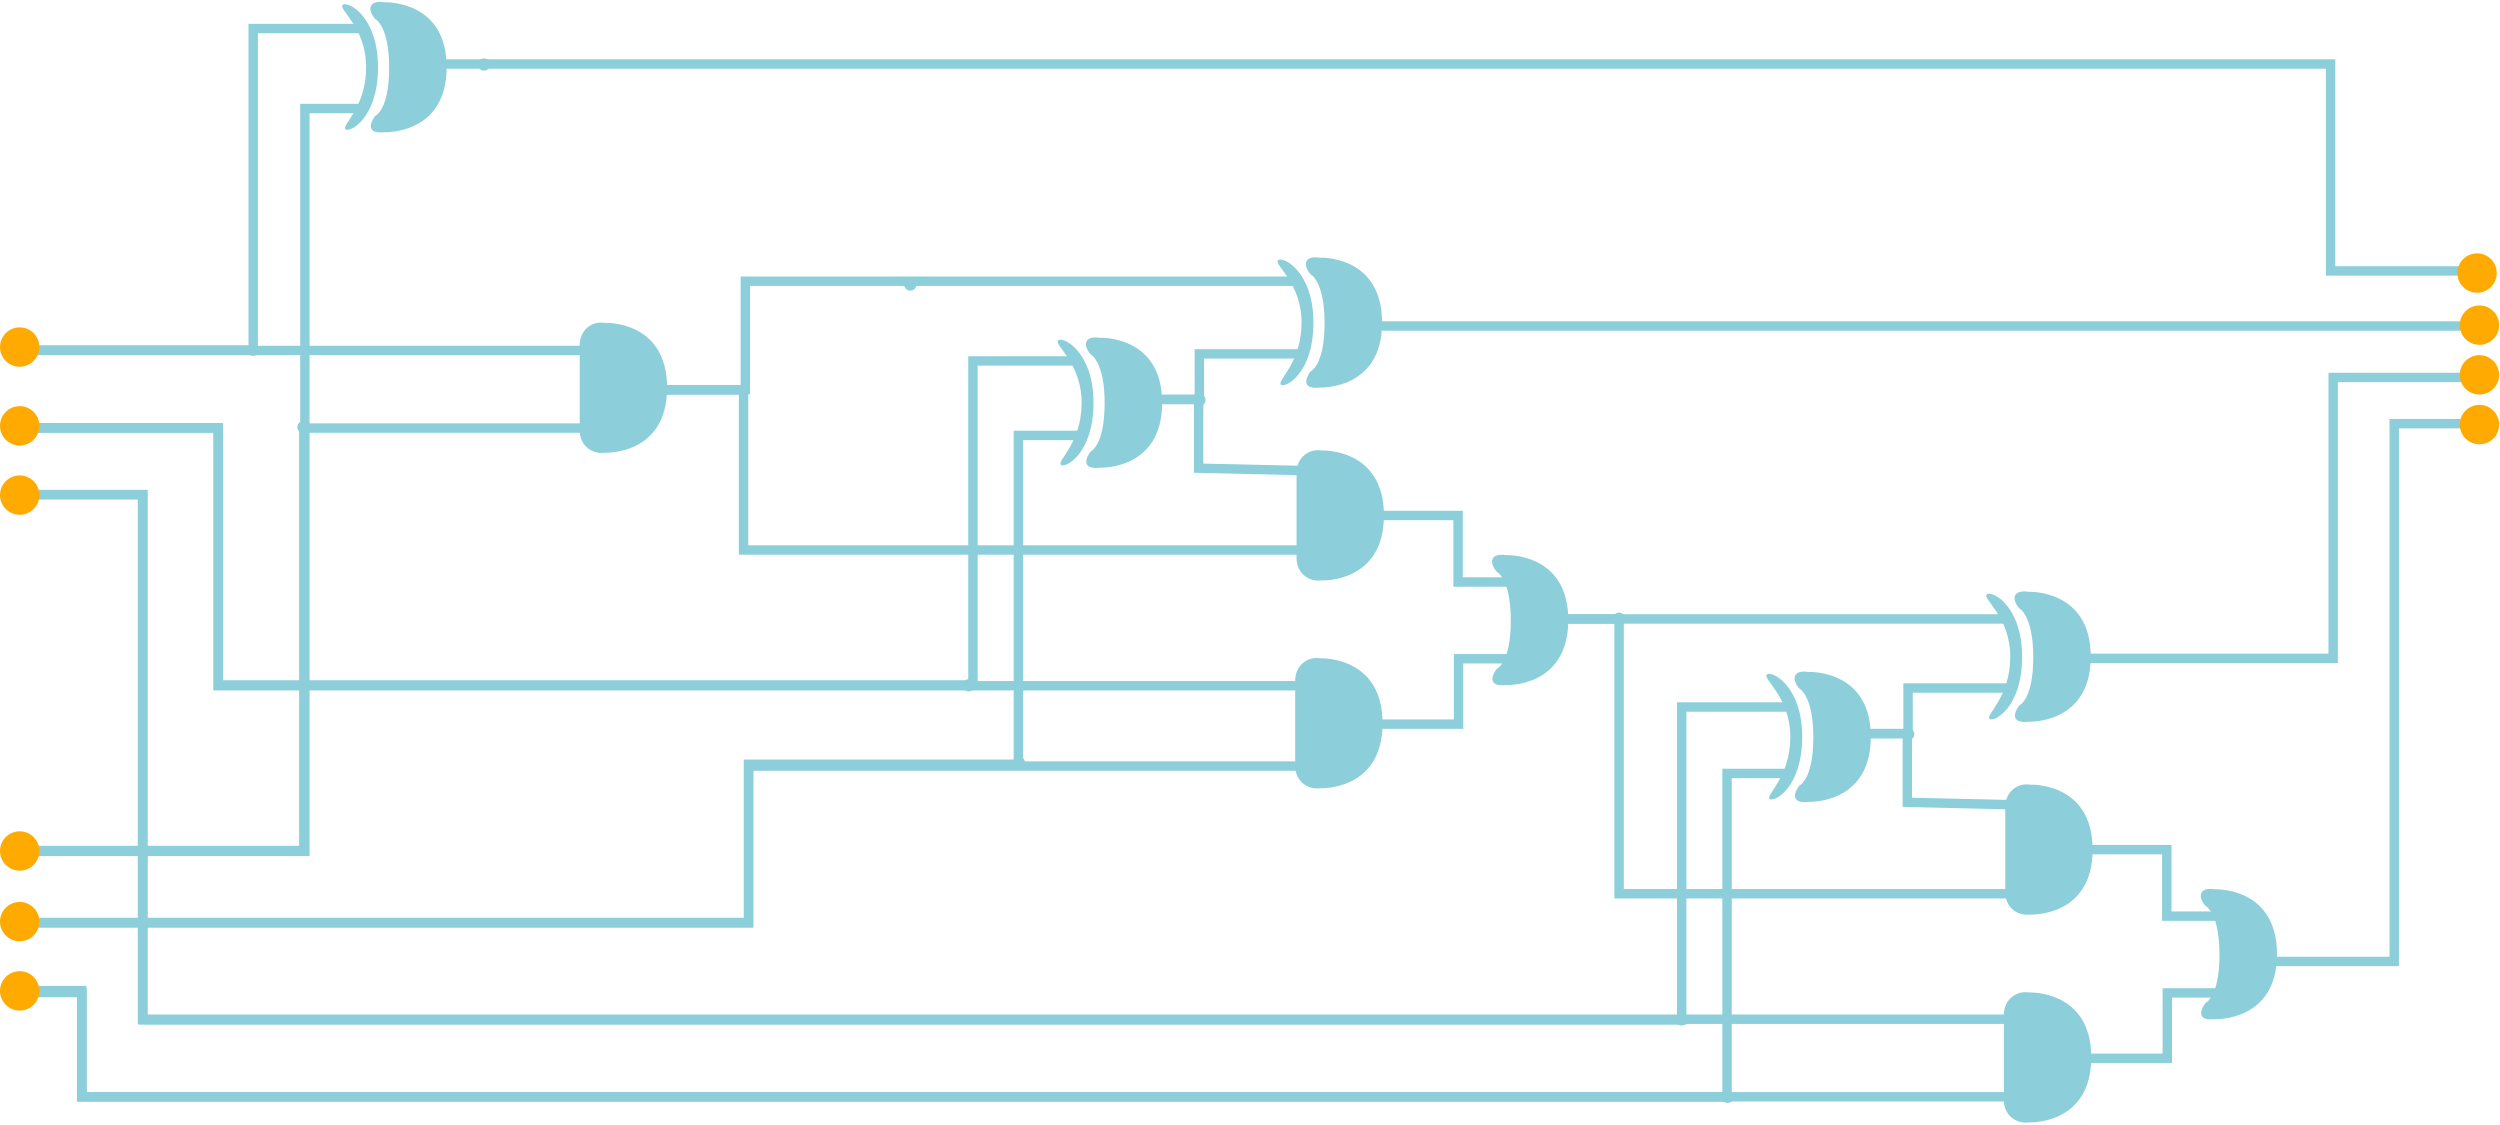 <?xml version="1.0" encoding="UTF-8" standalone="no"?>
<svg width="798px" height="359px" viewBox="0 0 798 359" version="1.1" xmlns="http://www.w3.org/2000/svg" xmlns:xlink="http://www.w3.org/1999/xlink">
    <!-- Generator: Sketch 3.8.3 (29802) - http://www.bohemiancoding.com/sketch -->
    <title>Group</title>
    <desc>Created with Sketch.</desc>
    <defs></defs>
    <g id="Page-1" stroke="none" stroke-width="1" fill="none" fill-rule="evenodd">
        <g id="Group">
            <polyline id="wire" stroke="#8CCED9" stroke-width="3" points="487.332 197.58 516.811 197.58 516.811 285.291 645.605 285.291"></polyline>
            <path d="M486.667,197.568 L640.51,197.568" id="wire" stroke="#8CCED9" stroke-width="3"></path>
            <polyline id="wire" stroke="#8CCED9" stroke-width="3" points="652.245 271.204 691.64 271.204 691.64 292.429 714.785 292.429"></polyline>
            <polyline id="wire" stroke="#8CCED9" stroke-width="3" points="653.86 337.802 691.797 337.802 691.797 316.94 717.033 316.94"></polyline>
            <path d="M708.461,304.759 C708.461,291.179 703.918,289.1 703.918,289.1 C701.162,285.682 702.502,283.154 706.862,283.856 C706.862,283.856 726.813,282.91 726.813,304.589 C726.813,326.268 706.862,325.322 706.862,325.322 C702.48,325.844 701.407,323.699 704.001,320.122 C704.001,320.122 708.461,318.338 708.461,304.759 Z" id="or" fill="#8CCED9"></path>
            <path d="M640.077,257.524 C640.077,253.104 643.651,249.765 648.012,250.466 C648.012,250.466 667.963,249.521 667.963,271.199 C667.963,292.878 648.012,291.932 648.012,291.932 C643.63,292.455 640.077,289.293 640.077,284.875 L640.077,257.524 Z" id="and" fill="#8CCED9"></path>
            <path d="M639.644,323.86 C639.644,319.441 643.218,316.102 647.579,316.803 C647.579,316.803 667.53,315.858 667.53,337.536 C667.53,359.215 647.579,358.269 647.579,358.269 C643.196,358.792 639.644,355.63 639.644,351.212 L639.644,323.86 Z" id="and" fill="#8CCED9"></path>
            <path d="M649.019,209.806 C649.019,196.226 644.476,194.147 644.476,194.147 C641.719,190.729 643.06,188.202 647.42,188.903 C647.42,188.903 667.371,187.957 667.371,209.636 C667.371,231.315 647.42,230.369 647.42,230.369 C643.038,230.891 641.965,228.746 644.559,225.169 C644.559,225.169 649.019,223.385 649.019,209.806 Z M635.053,229.414 C633.774,228.126 641.672,222.561 641.672,209.645 C641.672,196.728 632.647,191.107 634.187,189.731 C635.727,188.356 645.464,193.271 645.464,209.645 C645.464,226.018 636.333,230.701 635.053,229.414 Z" id="xor" fill="#8CCED9"></path>
            <path d="M578.814,235.387 C578.814,221.807 574.271,219.728 574.271,219.728 C571.515,216.31 572.855,213.782 577.215,214.484 C577.215,214.484 597.166,213.538 597.166,235.217 C597.166,256.896 577.215,255.95 577.215,255.95 C572.833,256.472 571.76,254.327 574.354,250.75 C574.354,250.75 578.814,248.966 578.814,235.387 Z M564.849,254.995 C563.57,253.707 571.467,248.142 571.467,235.226 C571.467,222.309 562.442,216.687 563.982,215.312 C565.522,213.937 575.259,218.852 575.259,235.226 C575.259,251.599 566.128,256.282 564.849,254.995 Z" id="xor" fill="#8CCED9"></path>
            <polyline id="wire" stroke="#8CCED9" stroke-width="3" points="589.177 234.158 608.814 234.158 608.814 256.104 647.871 257.005"></polyline>
            <ellipse id="junction" fill="#8CCED9" cx="536.72" cy="325.398" rx="1.95" ry="1.951"></ellipse>
            <ellipse id="junction" fill="#8CCED9" cx="516.785" cy="197.493" rx="1.95" ry="1.951"></ellipse>
            <ellipse id="junction" fill="#8CCED9" cx="609.092" cy="234.347" rx="1.95" ry="1.951"></ellipse>
            <ellipse id="junction" fill="#8CCED9" cx="551.454" cy="350.112" rx="1.95" ry="1.951"></ellipse>
            <polyline id="wire" stroke="#8CCED9" stroke-width="3" points="588.145 234.168 609.046 234.168 609.046 219.616 641.556 219.616"></polyline>
            <polyline id="wire" stroke="#8CCED9" stroke-width="3" points="426.03 164.545 465.425 164.545 465.425 185.769 488.57 185.769"></polyline>
            <polyline id="wire" stroke="#8CCED9" stroke-width="3" points="427.645 231.143 465.581 231.143 465.581 210.28 490.817 210.28"></polyline>
            <path d="M482.246,198.099 C482.246,184.519 477.702,182.441 477.702,182.441 C474.946,179.022 476.286,176.495 480.647,177.197 C480.647,177.197 500.598,176.251 500.598,197.93 C500.598,219.608 480.647,218.663 480.647,218.663 C476.264,219.185 475.192,217.04 477.786,213.462 C477.786,213.462 482.246,211.679 482.246,198.099 Z" id="or" fill="#8CCED9"></path>
            <path d="M413.862,150.864 C413.862,146.444 417.436,143.105 421.797,143.807 C421.797,143.807 441.747,142.861 441.747,164.54 C441.747,186.219 421.797,185.273 421.797,185.273 C417.414,185.795 413.862,182.634 413.862,178.216 L413.862,150.864 Z" id="and" fill="#8CCED9"></path>
            <path d="M413.428,217.201 C413.428,212.781 417.003,209.442 421.363,210.144 C421.363,210.144 441.314,209.198 441.314,230.877 C441.314,252.556 421.363,251.61 421.363,251.61 C416.981,252.132 413.428,248.971 413.428,244.553 L413.428,217.201 Z" id="and" fill="#8CCED9"></path>
            <path d="M185.046,110.108 C185.046,105.688 188.62,102.349 192.981,103.051 C192.981,103.051 212.932,102.105 212.932,123.784 C212.932,145.463 192.981,144.517 192.981,144.517 C188.599,145.039 185.046,141.878 185.046,137.46 L185.046,110.108 Z" id="and" fill="#8CCED9"></path>
            <path d="M422.804,103.146 C422.804,89.567 418.26,87.488 418.26,87.488 C415.504,84.069 416.844,81.542 421.205,82.244 C421.205,82.244 441.156,81.298 441.156,102.977 C441.156,124.656 421.205,123.71 421.205,123.71 C416.822,124.232 415.75,122.087 418.344,118.51 C418.344,118.51 422.804,116.726 422.804,103.146 Z M408.838,122.754 C407.559,121.467 415.457,115.901 415.457,102.985 C415.457,90.069 406.432,84.447 407.971,83.072 C409.511,81.696 419.248,86.611 419.248,102.985 C419.248,119.359 410.117,124.042 408.838,122.754 Z" id="xor" fill="#8CCED9"></path>
            <path d="M352.599,128.727 C352.599,115.147 348.055,113.069 348.055,113.069 C345.299,109.65 346.639,107.123 351,107.825 C351,107.825 370.951,106.879 370.951,128.558 C370.951,150.236 351,149.291 351,149.291 C346.618,149.813 345.545,147.668 348.139,144.09 C348.139,144.09 352.599,142.307 352.599,128.727 Z M338.633,148.335 C337.354,147.048 345.252,141.482 345.252,128.566 C345.252,115.65 336.227,110.028 337.767,108.653 C339.306,107.277 349.044,112.192 349.044,128.566 C349.044,144.94 339.912,149.623 338.633,148.335 Z" id="xor" fill="#8CCED9"></path>
            <path d="M124.217,21.634 C124.217,8.054 119.673,5.976 119.673,5.976 C116.917,2.557 118.257,0.03 122.618,0.732 C122.618,0.732 142.569,-0.214 142.569,21.465 C142.569,43.143 122.618,42.198 122.618,42.198 C118.235,42.72 117.163,40.575 119.757,36.997 C119.757,36.997 124.217,35.214 124.217,21.634 Z M110.251,41.242 C108.972,39.955 116.87,34.389 116.87,21.473 C116.87,8.557 107.844,2.935 109.384,1.56 C110.924,0.184 120.661,5.099 120.661,21.473 C120.661,37.847 111.53,42.53 110.251,41.242 Z" id="xor" fill="#8CCED9"></path>
            <polyline id="wire" stroke="#8CCED9" stroke-width="3" points="362.962 127.498 382.599 127.498 382.599 149.444 421.655 150.345"></polyline>
            <path d="M6.5,111.862 L191.98,111.862" id="wire" stroke="#8CCED9" stroke-width="3"></path>
            <polyline id="wire" stroke="#8CCED9" stroke-width="3" points="6.5 111.723 80.82 111.723 80.82 9.105 116.481 9.105"></polyline>
            <ellipse id="junction" fill="#8CCED9" cx="309.204" cy="218.739" rx="1.95" ry="1.951"></ellipse>
            <ellipse id="junction" fill="#8CCED9" cx="80.822" cy="111.646" rx="1.95" ry="1.951"></ellipse>
            <ellipse id="junction" fill="#8CCED9" cx="290.57" cy="90.834" rx="1.95" ry="1.951"></ellipse>
            <ellipse id="junction" fill="#8CCED9" cx="382.876" cy="127.688" rx="1.95" ry="1.951"></ellipse>
            <ellipse id="junction" fill="#8CCED9" cx="154.494" cy="20.595" rx="1.95" ry="1.951"></ellipse>
            <ellipse id="junction" fill="#8CCED9" cx="325.239" cy="243.452" rx="1.95" ry="1.951"></ellipse>
            <ellipse id="junction" fill="#8CCED9" cx="96.857" cy="136.359" rx="1.95" ry="1.951"></ellipse>
            <polyline id="wire" stroke="#8CCED9" stroke-width="3" points="361.929 127.508 382.83 127.508 382.83 112.956 415.341 112.956"></polyline>
            <polyline id="wire" stroke="#8CCED9" stroke-width="3" points="6.66 271.482 96.979 271.482 96.979 136.635 191.228 136.635"></polyline>
            <polyline id="wire" stroke="#8CCED9" stroke-width="3" points="6.971 271.76 97.314 271.76 97.314 34.637 116.541 34.637"></polyline>
            <polyline id="wire" stroke="#8CCED9" stroke-width="3" points="7.428 136.654 69.697 136.654 69.697 218.89 421.402 218.89"></polyline>
            <polyline id="wire" stroke="#8CCED9" stroke-width="3" points="6.71 136.529 69.608 136.529 69.608 218.638 310.57 218.638 310.57 115.211 344.28 115.211"></polyline>
            <polyline id="wire" stroke="#8CCED9" stroke-width="3" points="6.88 294.614 238.919 294.614 238.919 243.95 325.072 243.95 325.072 138.988 345.499 138.988"></polyline>
            <polyline id="wire" stroke="#8CCED9" stroke-width="3" points="6.338 294.445 238.973 294.445 238.973 244.521 418.564 244.521"></polyline>
            <polyline id="wire" stroke="#8CCED9" stroke-width="3" points="6.927 157.896 45.65 157.896 45.65 325.574 536.797 325.574 536.797 225.678 572.615 225.678"></polyline>
            <polyline id="wire" stroke="#8CCED9" stroke-width="3" points="8.193 157.872 45.479 157.872 45.479 325.331 646.419 325.331"></polyline>
            <polyline id="wire" stroke="#8CCED9" stroke-width="3" points="7.591 316.828 26.198 316.828 26.198 350.156 551.273 350.156 551.273 246.874 572.079 246.874"></polyline>
            <polyline id="wire" stroke="#8CCED9" stroke-width="3" points="8.335 316.201 26.056 316.201 26.056 350.097 646.42 350.097"></polyline>
            <path d="M431.762,104.055 L786.913,104.055" id="wire" stroke="#8CCED9" stroke-width="3"></path>
            <polyline id="wire" stroke="#8CCED9" stroke-width="3" points="657.144 210.128 744.749 210.128 744.749 120.486 786.205 120.486"></polyline>
            <polyline id="wire" stroke="#8CCED9" stroke-width="3" points="717.378 306.893 764.234 306.893 764.234 135.239 787.062 135.239"></polyline>
            <polyline id="wire" stroke="#8CCED9" stroke-width="3" points="132.355 20.436 743.927 20.436 743.927 86.484 786.496 86.484"></polyline>
            <path d="M6.284,164.325 C9.754,164.325 12.568,161.51 12.568,158.038 C12.568,154.566 9.754,151.751 6.284,151.751 C2.813,151.751 0,154.566 0,158.038 C0,161.51 2.813,164.325 6.284,164.325 Z" id="switch" fill="#FFAA00"></path>
            <path d="M6.284,322.58 C9.754,322.58 12.568,319.765 12.568,316.293 C12.568,312.821 9.754,310.006 6.284,310.006 C2.813,310.006 0,312.821 0,316.293 C0,319.765 2.813,322.58 6.284,322.58 Z" id="switch" fill="#FFAA00"></path>
            <path d="M6.284,300.467 C9.754,300.467 12.568,297.653 12.568,294.181 C12.568,290.708 9.754,287.894 6.284,287.894 C2.813,287.894 0,290.708 0,294.181 C0,297.653 2.813,300.467 6.284,300.467 Z" id="switch" fill="#FFAA00"></path>
            <path d="M6.284,142.213 C9.754,142.213 12.568,139.398 12.568,135.926 C12.568,132.454 9.754,129.639 6.284,129.639 C2.813,129.639 0,132.454 0,135.926 C0,139.398 2.813,142.213 6.284,142.213 Z" id="switch" fill="#FFAA00"></path>
            <path d="M6.284,277.921 C9.754,277.921 12.568,275.107 12.568,271.635 C12.568,268.163 9.754,265.348 6.284,265.348 C2.813,265.348 0,268.163 0,271.635 C0,275.107 2.813,277.921 6.284,277.921 Z" id="switch" fill="#FFAA00"></path>
            <path d="M6.284,117.065 C9.754,117.065 12.568,114.251 12.568,110.778 C12.568,107.306 9.754,104.492 6.284,104.492 C2.813,104.492 0,107.306 0,110.778 C0,114.251 2.813,117.065 6.284,117.065 Z" id="switch" fill="#FFAA00"></path>
            <path d="M790.681,93.443 C794.152,93.443 796.965,90.628 796.965,87.156 C796.965,83.684 794.152,80.869 790.681,80.869 C787.211,80.869 784.398,83.684 784.398,87.156 C784.398,90.628 787.211,93.443 790.681,93.443 Z" id="led" fill="#FFAA00"></path>
            <path d="M791.437,110.071 C794.908,110.071 797.721,107.256 797.721,103.784 C797.721,100.312 794.908,97.497 791.437,97.497 C787.967,97.497 785.153,100.312 785.153,103.784 C785.153,107.256 787.967,110.071 791.437,110.071 Z" id="led" fill="#FFAA00"></path>
            <path d="M791.437,125.942 C794.908,125.942 797.721,123.127 797.721,119.655 C797.721,116.183 794.908,113.368 791.437,113.368 C787.967,113.368 785.153,116.183 785.153,119.655 C785.153,123.127 787.967,125.942 791.437,125.942 Z" id="led" fill="#FFAA00"></path>
            <path d="M791.437,141.814 C794.908,141.814 797.721,138.999 797.721,135.527 C797.721,132.055 794.908,129.24 791.437,129.24 C787.967,129.24 785.153,132.055 785.153,135.527 C785.153,138.999 787.967,141.814 791.437,141.814 Z" id="led" fill="#FFAA00"></path>
            <polyline id="wire" stroke="#8CCED9" stroke-width="3" points="200.059 124.383 237.914 124.383 237.914 89.767 414.081 89.767"></polyline>
            <polyline id="wire" stroke="#8CCED9" stroke-width="3" points="197.809 124.465 237.34 124.465 237.34 175.559 421.426 175.559"></polyline>
        </g>
    </g>
</svg>